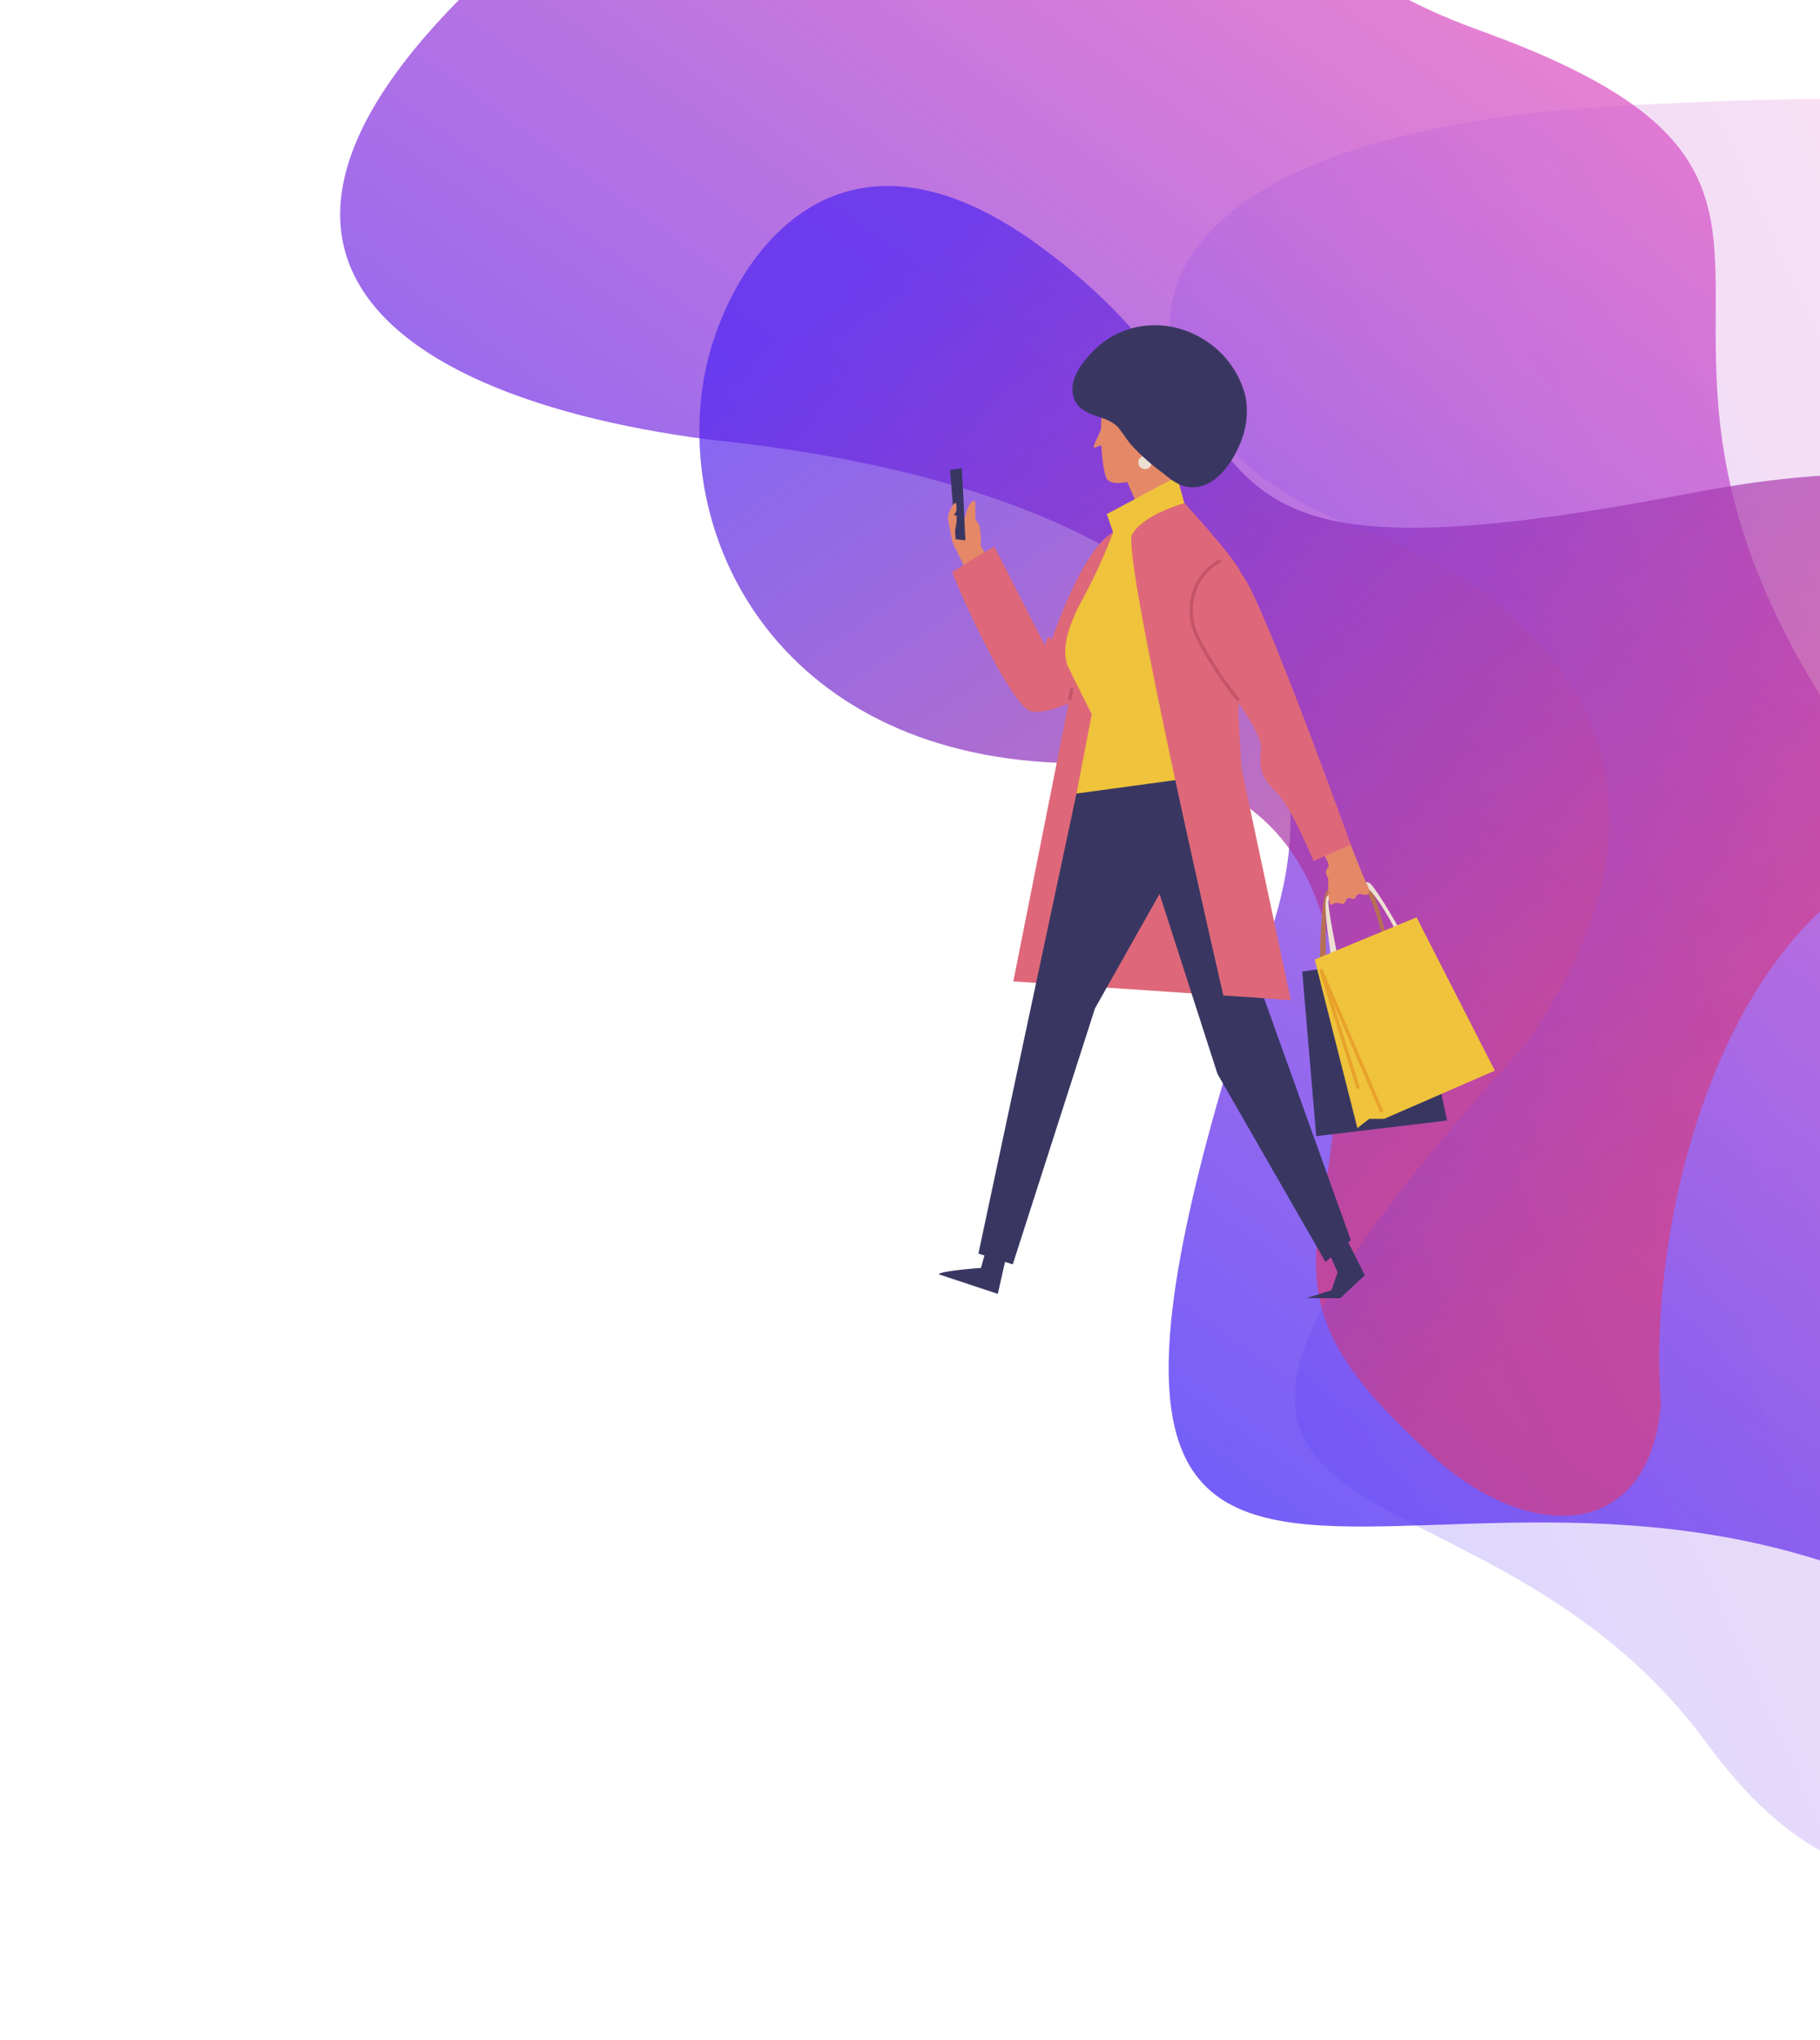 <svg width="1489" height="1669" viewBox="0 0 1489 1669" fill="none" xmlns="http://www.w3.org/2000/svg">
<g filter="url(#filter0_i)">
<path d="M1548.46 1295C1869.26 1436.76 1930.59 1156.98 1921.15 999.368C1028.88 312.003 1673.6 187.95 1210.46 20.848C747.318 -146.255 1274.72 -614.057 604.378 -181.624C68.107 164.323 291 318 579.106 355.488C940.5 392.5 1112.08 543.286 1039.59 758.678C788.197 1505.63 1147.48 1117.79 1548.46 1295Z" fill="url(#paint0_linear)" fill-opacity="0.8"/>
</g>
<g filter="url(#filter1_i)">
<path d="M1172.09 1187.16C1250.25 1258.34 1349.08 1258.09 1358.92 1144.77C1348.44 1019.28 1392.26 796.41 1527.84 711.204C1663.42 625.998 1843.85 311.227 1382.94 399.517C922.029 487.806 1066.84 355.009 849.984 196.797C676.501 70.227 590.246 220.82 575.81 306.012C551.607 448.846 648.616 621.862 887.959 620.435C1127.3 619.009 1105.79 846.544 1080.08 992.605C1066.2 1071.46 1093.94 1115.98 1172.09 1187.16Z" fill="url(#paint1_linear)" fill-opacity="0.7"/>
</g>
<path d="M1396.44 1426.2C1555.09 1642.78 1702.65 1480.62 1756.6 1372.47C1427.3 575.646 1902.36 739.647 1658.97 451.873C1415.58 164.099 1944.14 55.255 1334.27 86.032C846.382 110.653 900.211 353.926 1112.33 432.67C1229.33 471.295 1420.18 609.858 1247.49 855.107C836.325 1306.26 1198.14 1155.47 1396.44 1426.2Z" fill="url(#paint2_linear)" fill-opacity="0.2"/>
<g clip-path="url(#clip0)">
<path d="M877.18 560.553L829.027 802.844L1055.87 818.084L964.481 612.727L877.18 560.553Z" fill="#DE6879"/>
<path d="M884.43 631.611L800.468 1025.55L828.587 1034.33L895.853 824.891L948.664 731.303L996.071 878.558L1084.47 1032.36L1105.16 1014.53L1033.2 813.955L1009.95 631.611H884.43Z" fill="#393762"/>
<path d="M935.352 424.102L922.171 394.238C922.171 394.238 910.967 397.269 906.003 392.526C904.157 390.725 902.268 381.151 901.345 369.249C901.345 367.8 901.126 366.351 901.038 364.858C900.95 363.365 894.799 367.449 894.755 365.868C894.755 362.662 900.686 353.659 900.774 350.409C901.038 335.345 903.191 320.765 908.859 315.275C921.688 302.891 966.722 301.134 972.829 323.092C976.038 334.262 976.094 346.1 972.993 357.299C969.892 368.499 963.753 378.623 955.255 386.553L967.469 417.558L935.352 424.102Z" fill="#E48868"/>
<path d="M931.31 378.34C931.31 379.417 931.63 380.47 932.228 381.366C932.827 382.261 933.678 382.959 934.673 383.371C935.669 383.784 936.764 383.892 937.821 383.681C938.878 383.471 939.848 382.953 940.61 382.191C941.372 381.429 941.891 380.459 942.101 379.403C942.312 378.346 942.204 377.251 941.791 376.256C941.379 375.261 940.681 374.411 939.785 373.812C938.889 373.214 937.836 372.895 936.758 372.895C935.313 372.895 933.927 373.468 932.906 374.49C931.884 375.511 931.31 376.896 931.31 378.34Z" fill="#ECE0D3"/>
<path d="M843.306 516.328L822.481 535.52C822.481 535.52 782.675 449.267 780.83 447.115C778.984 444.963 775.865 426.21 775.689 424.453C775.513 422.697 788.87 424.761 788.87 424.761C789.832 421.075 791.021 417.453 792.429 413.913C793.132 412.552 797.569 406.799 797.965 411.454V424.629L801.26 429.767C802.289 435.311 802.687 440.954 802.446 446.588L843.306 516.328Z" fill="#E48868"/>
<path d="M789.792 442.064L788.298 409.302L786.804 383.083L777.226 384.445L781.884 441.142L789.792 442.064Z" fill="#393762"/>
<path d="M775.688 424.102C774.898 420.237 780.741 410.136 781.883 411.454C783.026 412.771 782.323 418.525 782.323 418.525L780.258 421.555C780.258 421.555 782.674 421.247 782.63 422.082C782.586 422.916 782.63 426.825 782.63 426.825L781.4 434.115L775.688 424.102Z" fill="#E48868"/>
<path d="M813.561 447.115L855.125 528.669C856.926 516.021 860.529 523.311 860.529 523.311C860.529 523.311 885.177 449.398 910.704 435.477C939.57 419.886 894.755 565.691 894.755 565.691C894.755 565.691 855.828 587.255 842.032 581.326C828.236 575.397 792.428 502.846 778.984 468.019C787.595 462.617 804.599 451.814 813.561 447.115Z" fill="#DE6879"/>
<path d="M1009.95 631.611L880.695 649.178L893.217 584.312C893.217 584.312 881.135 560.465 874.369 546.543C869.975 537.76 868.569 521.686 885.133 491.208C894.906 473.274 903.449 454.699 910.703 435.608L905.475 420.589L962.943 389.847L969.05 411.805C969.05 411.805 1004.77 456.82 1010.88 468.019C1016.98 479.218 1007.01 578.647 1006.13 588.221L1009.95 631.611Z" fill="#EFC33B"/>
<path d="M1020.1 337.673C1019.82 347.263 1017.58 356.694 1013.51 365.385C1006.22 381.371 992.996 399.772 973.971 398.63C964.218 398.015 957.979 392.13 950.773 386.553C942.006 380.121 933.857 372.888 926.433 364.946C922.347 360.554 919.227 355.24 915.493 350.497C906.442 339.034 886.934 342.109 879.861 328.538C872.436 314.177 883.112 299.201 893.041 288.573C918.92 261.125 958.638 259.456 987.987 279.79C1003.17 290.135 1014.1 305.626 1018.74 323.4C1019.8 328.08 1020.26 332.877 1020.1 337.673Z" fill="#393762"/>
<path d="M813.518 997.705L802.578 1037.23C802.578 1037.23 768.967 1039.69 768 1042.46L816.33 1058.49L828.939 1002.71L813.518 997.705Z" fill="#393762"/>
<path d="M1068.79 1062H1096.51L1116.63 1043.25L1091.68 993.884L1077.92 1003.99L1094.36 1040.83L1089.26 1055.54L1068.79 1062Z" fill="#393762"/>
<path d="M969.051 411.586C969.051 411.586 934.912 420.852 926.169 437.409C917.426 453.966 1000.86 814.395 1000.86 814.395L1056.04 818.084L1015.71 628.625L1013.03 583.609C1013.03 583.609 1020.63 480.843 1015.71 469.425C1009.52 455.327 969.051 411.586 969.051 411.586Z" fill="#DE6879"/>
<path d="M1085.44 728.932C1095.01 721.246 1118.52 724.54 1121.95 727.746C1125.37 730.952 1137.46 777.592 1140.22 789.23L1136.71 790.108C1137.06 788.791 1123.88 729.81 1115.58 727.921C1107.27 726.033 1088.51 730.425 1086.14 732.313C1083.77 734.202 1084.87 795.466 1084.87 795.466L1079.55 796.257C1079.55 796.257 1080.25 733.06 1085.44 728.932Z" fill="#B77053"/>
<path d="M1155.78 781.94L1065.4 794.807L1076.83 929.458L1183.85 916.678L1155.78 781.94Z" fill="#393762"/>
<path d="M1085.48 733.455C1092.6 723.398 1116.02 720.016 1120.23 722.256C1124.45 724.496 1140.09 751.373 1145.94 761.782L1142.82 763.582C1142.82 762.221 1122.65 723.705 1114.13 724.057C1105.6 724.408 1088.82 733.938 1087.02 736.222C1085.22 738.506 1094.4 782.73 1094.4 782.73L1089.48 784.97C1089.48 784.97 1081.66 738.813 1085.48 733.455Z" fill="#ECE0D3"/>
<path d="M1105.16 691.119C1105.16 691.119 1115.44 718.216 1118.61 724.013C1121.77 729.81 1120.41 733.455 1114.21 731.654C1108.02 729.854 1110.61 737.276 1105.43 734.992C1100.24 732.709 1101.56 740.921 1097.34 739.384C1091.06 737.144 1091.54 740.218 1088.82 740.174C1086.1 740.131 1086.62 718.216 1086.62 718.216C1085.47 717.042 1084.83 715.466 1084.83 713.824C1084.83 712.182 1085.47 710.606 1086.62 709.432C1090.18 704.074 1066.46 679.086 1066.46 679.086L1105.16 691.119Z" fill="#E48868"/>
<path d="M1015.53 469.425C1030.96 484.488 1105.16 691.119 1105.16 691.119L1074.67 704.294C1074.67 704.294 1056.79 660.948 1045.1 649.046C1033.42 637.145 1029.68 632.182 1031.66 612.946C1033.64 593.71 980.606 536.003 974.323 513.122C968.04 490.241 982.407 436.926 1015.53 469.425Z" fill="#DE6879"/>
<path d="M1012.85 573.421C1013.16 573.418 1013.45 573.309 1013.69 573.113C1013.82 572.99 1013.92 572.844 1013.98 572.681C1014.05 572.519 1014.09 572.345 1014.09 572.169C1014.09 571.993 1014.05 571.819 1013.98 571.657C1013.92 571.494 1013.82 571.348 1013.69 571.225C1003.58 558.733 994.529 545.425 986.625 531.436C978.892 518.261 974.718 507.852 976.212 494.37C976.834 487.29 979.182 480.47 983.05 474.506C986.918 468.542 992.188 463.616 998.399 460.158C998.717 459.998 998.959 459.719 999.074 459.383C999.189 459.047 999.167 458.678 999.014 458.357C998.936 458.2 998.826 458.06 998.692 457.946C998.558 457.831 998.402 457.745 998.234 457.692C998.066 457.639 997.89 457.619 997.714 457.636C997.539 457.652 997.368 457.703 997.213 457.787C990.596 461.432 984.975 466.647 980.846 472.972C976.717 479.297 974.205 486.539 973.532 494.062C971.95 508.291 976.3 519.051 984.296 532.797C992.279 546.91 1001.42 560.336 1011.62 572.938C1011.77 573.113 1011.96 573.248 1012.18 573.333C1012.39 573.417 1012.63 573.447 1012.85 573.421Z" fill="#C55469"/>
<path d="M875.335 573.113C875.645 573.101 875.943 572.987 876.181 572.789C876.42 572.59 876.586 572.318 876.653 572.015L878.147 563.627C878.148 563.308 878.036 562.999 877.832 562.754C877.628 562.509 877.345 562.343 877.031 562.286C876.717 562.228 876.393 562.283 876.115 562.44C875.838 562.596 875.624 562.846 875.511 563.144L873.973 571.532C873.942 571.706 873.946 571.883 873.984 572.055C874.023 572.227 874.095 572.389 874.198 572.533C874.3 572.676 874.43 572.797 874.58 572.889C874.73 572.982 874.898 573.043 875.072 573.069L875.335 573.113Z" fill="#C55469"/>
<path d="M1158.94 750.451L1075.6 784.926L1132.49 915.272L1223 875.879L1158.94 750.451Z" fill="#EFC33B"/>
<path d="M1075.59 784.926L1110.52 922.87L1120.23 915.273H1132.49L1102 827.043L1075.59 784.926Z" fill="#EFC33B"/>
<path d="M1130.16 909.914H1130.73C1131.05 909.762 1131.3 909.497 1131.43 909.172C1131.56 908.847 1131.56 908.486 1131.44 908.158L1081.79 792.392L1079.24 793.314L1109.69 889.932C1109.8 890.276 1110.04 890.561 1110.36 890.726C1110.69 890.891 1111.06 890.921 1111.4 890.811C1111.75 890.7 1112.03 890.457 1112.2 890.136C1112.36 889.815 1112.39 889.441 1112.28 889.098L1089.96 818.391L1128.93 909.344C1129.07 909.535 1129.26 909.687 1129.47 909.787C1129.69 909.887 1129.93 909.931 1130.16 909.914Z" fill="#E8A12B"/>
</g>
<defs>
<filter id="filter0_i" x="278.299" y="-360.176" width="1643.75" height="1698.05" filterUnits="userSpaceOnUse" color-interpolation-filters="sRGB">
<feFlood flood-opacity="0" result="BackgroundImageFix"/>
<feBlend mode="normal" in="SourceGraphic" in2="BackgroundImageFix" result="shape"/>
<feColorMatrix in="SourceAlpha" type="matrix" values="0 0 0 0 0 0 0 0 0 0 0 0 0 0 0 0 0 0 127 0" result="hardAlpha"/>
<feOffset dy="4"/>
<feGaussianBlur stdDeviation="50"/>
<feComposite in2="hardAlpha" operator="arithmetic" k2="-1" k3="1"/>
<feColorMatrix type="matrix" values="0 0 0 0 0 0 0 0 0 0 0 0 0 0 0 0 0 0 0.25 0"/>
<feBlend mode="normal" in2="shape" result="effect1_innerShadow"/>
</filter>
<filter id="filter1_i" x="572.206" y="148.134" width="1107.06" height="1091.95" filterUnits="userSpaceOnUse" color-interpolation-filters="sRGB">
<feFlood flood-opacity="0" result="BackgroundImageFix"/>
<feBlend mode="normal" in="SourceGraphic" in2="BackgroundImageFix" result="shape"/>
<feColorMatrix in="SourceAlpha" type="matrix" values="0 0 0 0 0 0 0 0 0 0 0 0 0 0 0 0 0 0 127 0" result="hardAlpha"/>
<feOffset dy="4"/>
<feGaussianBlur stdDeviation="50"/>
<feComposite in2="hardAlpha" operator="arithmetic" k2="-1" k3="1"/>
<feColorMatrix type="matrix" values="0 0 0 0 0 0 0 0 0 0 0 0 0 0 0 0 0 0 0.17 0"/>
<feBlend mode="normal" in2="shape" result="effect1_innerShadow"/>
</filter>
<linearGradient id="paint0_linear" x1="798.34" y1="1073.67" x2="1531.44" y2="51.871" gradientUnits="userSpaceOnUse">
<stop stop-color="#5237F7"/>
<stop offset="1" stop-color="#F167C2"/>
</linearGradient>
<linearGradient id="paint1_linear" x1="1349.95" y1="1026.35" x2="759.174" y2="175.886" gradientUnits="userSpaceOnUse">
<stop stop-color="#ED3E68"/>
<stop offset="1" stop-color="#4E25F2"/>
</linearGradient>
<linearGradient id="paint2_linear" x1="983.397" y1="992.827" x2="1860.04" y2="595.071" gradientUnits="userSpaceOnUse">
<stop stop-color="#5237F7"/>
<stop offset="1" stop-color="#F167C2"/>
</linearGradient>
<clipPath id="clip0">
<rect width="455" height="796" fill="white" transform="matrix(-1 0 0 1 1223 266)"/>
</clipPath>
</defs>
</svg>
